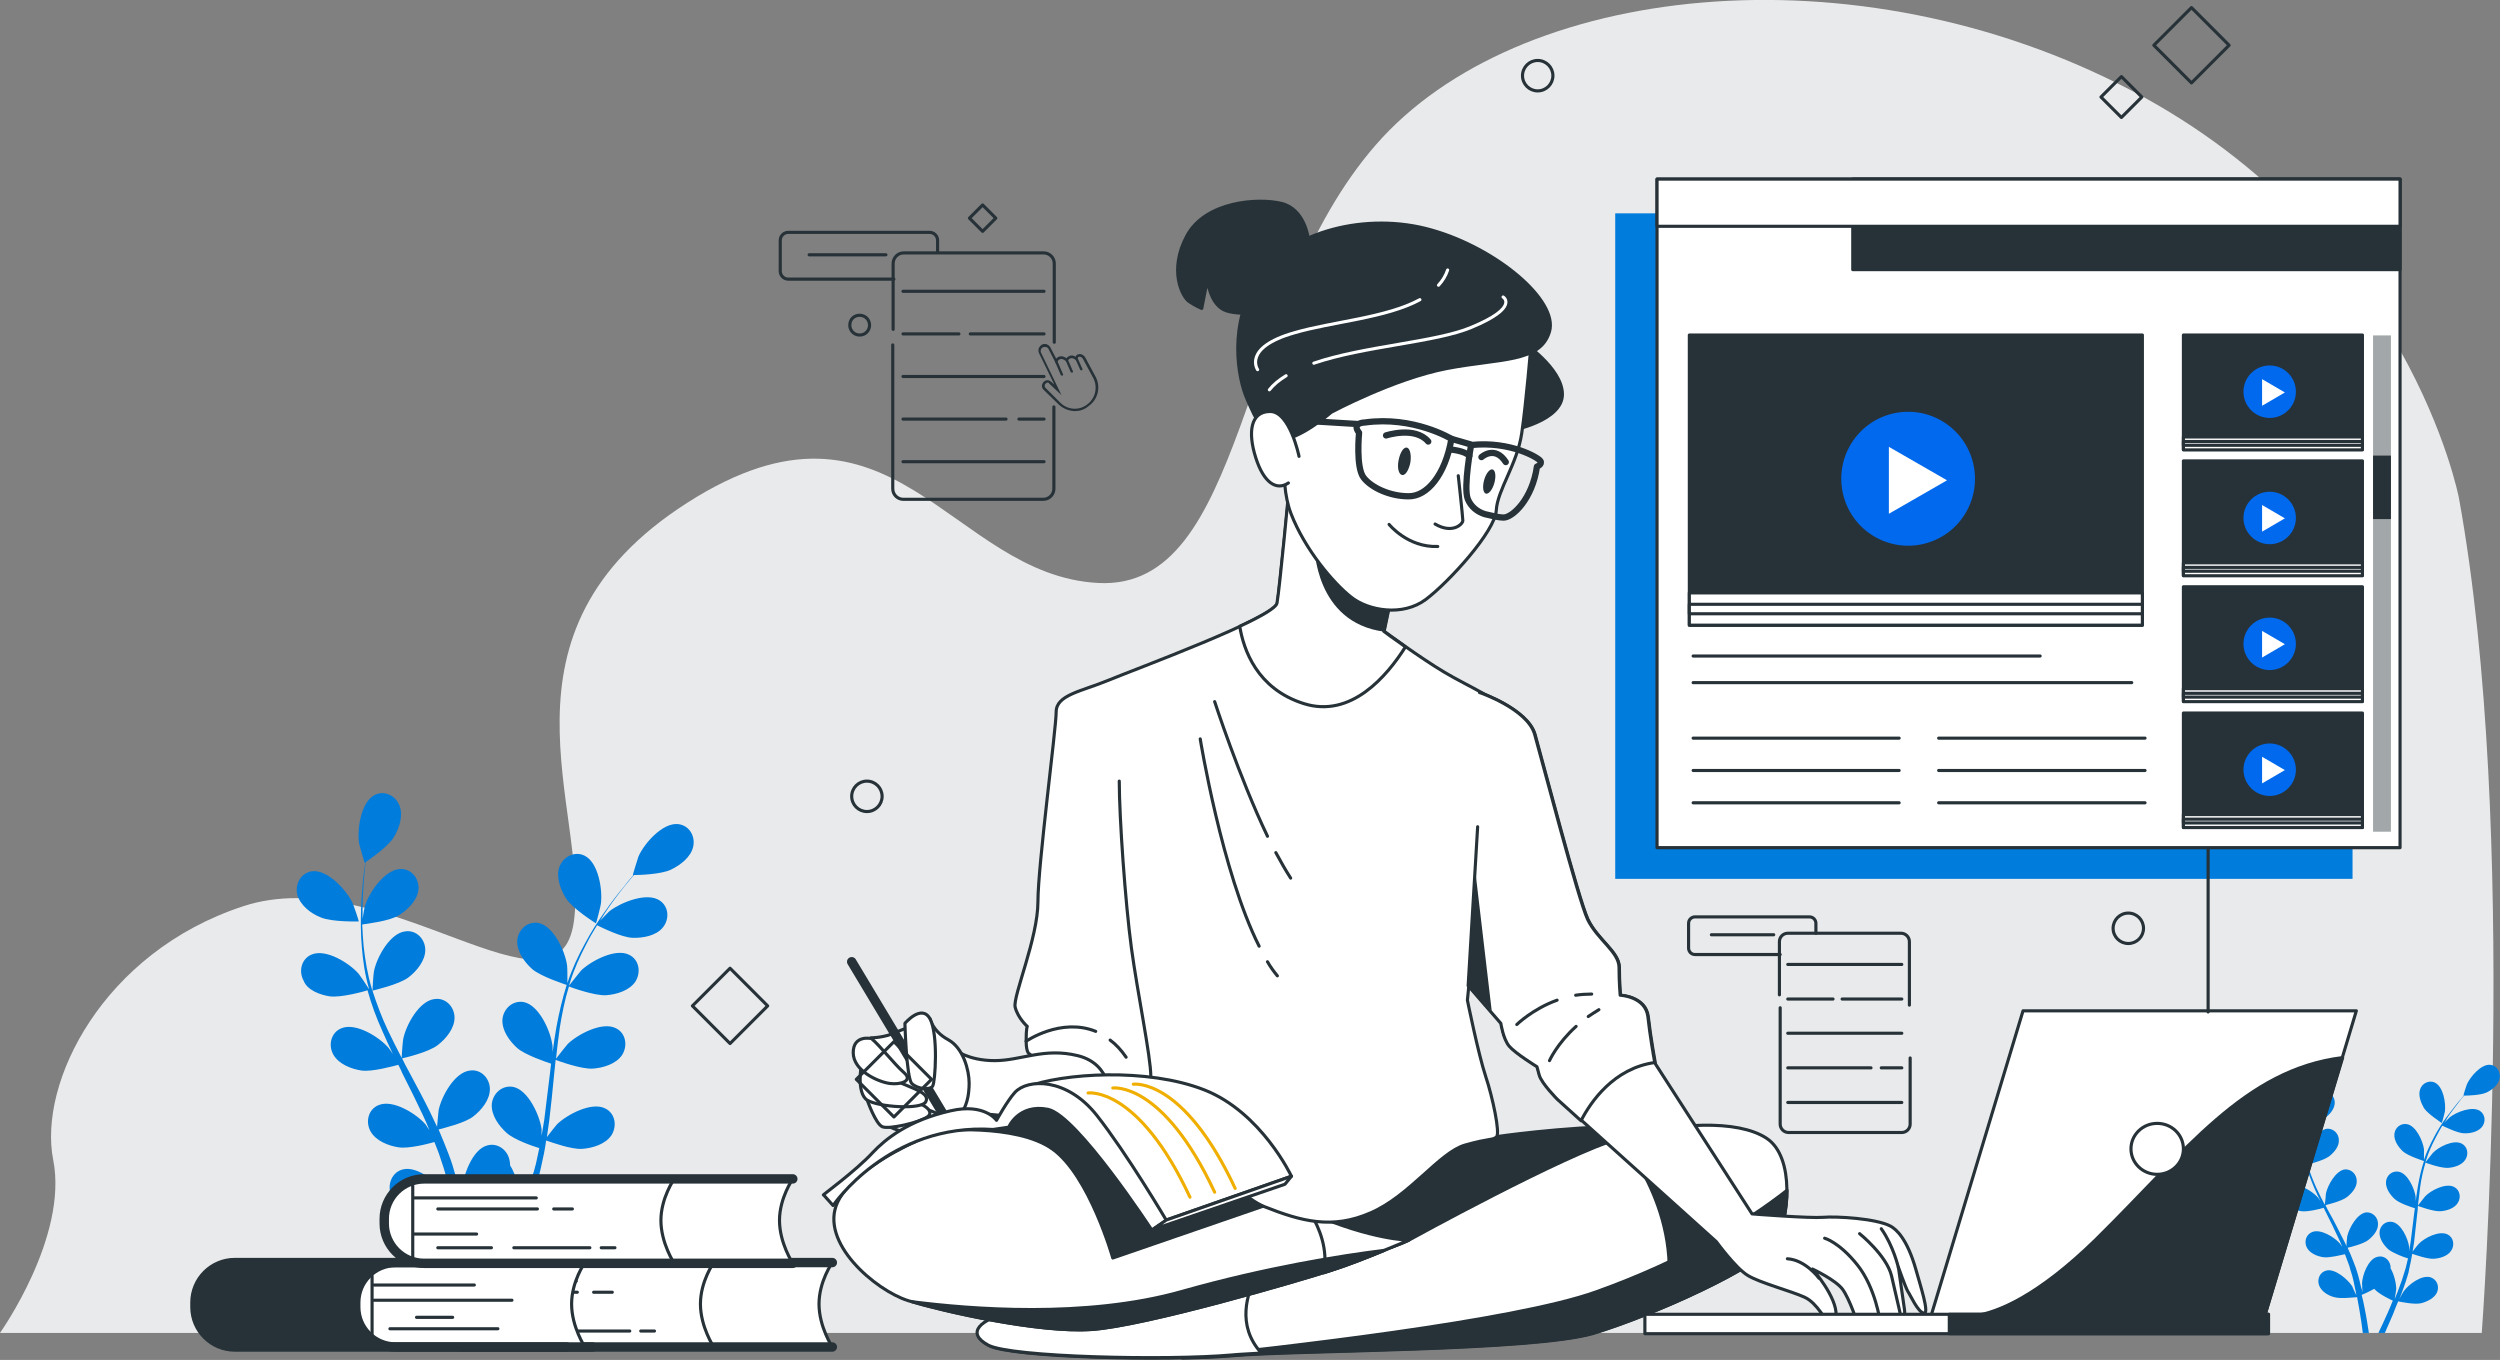<svg width="796" height="433" viewBox="0 0 796 433" fill="none" xmlns="http://www.w3.org/2000/svg">
<rect x="0" y="0" width="796" height="433" fill="#808080" stroke="none"/>
<g clip-path="url(#clip0)">
<path d="M782.931 158.622C782.931 158.622 767.2 75.436 678.863 28.94C590.526 -17.557 482.828 -5.327 438.054 46.134C393.281 97.474 396.911 188.045 349.717 185.624C302.524 183.202 284.372 118.3 219.027 159.954C153.682 201.607 187.565 257.79 182.724 293.389C177.884 328.867 122.22 273.774 77.446 288.546C32.672 303.197 12.101 344.85 16.941 369.31C21.782 393.769 0 424.403 0 424.403H790.192C790.192 424.161 802.293 265.177 782.931 158.622Z" fill="#E9EAEB"/>
<path d="M102.011 292.057C105.52 293.631 114.233 293.389 114.233 293.389C114.354 293.389 112.418 287.698 112.176 287.335C110.24 283.339 104.31 276.8 99.349 277.406C95.84 277.89 93.903 281.402 94.629 284.792C95.597 288.303 98.986 290.846 102.011 292.057Z" fill="#007CDC"/>
<path d="M105.036 317.243C108.667 317.727 116.411 315.548 117.016 315.305C118.226 319.664 119.799 324.023 121.736 328.261C122.825 330.683 123.914 333.226 125.124 335.648C124.398 334.558 123.793 333.71 123.672 333.589C120.767 330.199 113.265 325.477 108.667 327.414C105.399 328.746 104.431 332.742 106.125 335.769C107.819 338.796 111.813 340.37 115.08 340.854C118.347 341.339 125.003 339.522 126.818 339.038C127.302 340.007 127.786 340.854 128.149 341.823C130.448 346.303 132.626 350.783 134.684 355.142C135.41 356.716 136.136 358.291 136.741 359.865C136.136 358.896 135.531 358.169 135.531 358.048C132.626 354.658 125.124 349.936 120.525 351.873C117.258 353.205 116.29 357.201 117.984 360.228C119.678 363.255 123.672 364.829 126.939 365.313C130.085 365.798 136.257 364.224 138.314 363.618C138.919 365.192 139.645 366.888 140.129 368.462C140.492 369.551 140.855 370.641 141.218 371.731C141.581 372.821 141.823 373.911 142.186 375C142.67 377.059 143.275 379.238 143.638 381.297C144.001 382.75 144.243 384.082 144.485 385.535C143.759 383.961 142.307 380.933 142.186 380.691C139.887 376.938 133.11 371.126 128.27 372.336C124.882 373.184 123.309 376.938 124.398 380.207C125.608 383.476 129.359 385.535 132.505 386.503C136.015 387.593 143.638 386.624 144.606 386.503C145.09 388.804 145.453 390.984 145.816 393.163C146.664 397.885 147.269 402.002 147.753 405.514H151.02C150.415 401.881 149.689 397.522 148.721 392.558C148.237 390.257 147.753 387.714 147.148 385.171C147.753 384.929 151.02 383.597 153.924 382.023C156.465 384.808 162.879 387.956 163.726 388.32C162.879 390.499 161.911 392.558 161.064 394.616C159.248 398.733 157.554 402.365 156.102 405.514H159.612C160.943 402.608 162.274 399.338 163.847 395.706C164.694 393.526 165.662 391.105 166.63 388.683C167.598 388.925 175.101 390.378 178.731 389.652C181.998 388.925 185.871 387.109 187.323 383.961C188.775 380.812 187.444 377.059 184.055 375.848C179.336 374.274 172.196 379.602 169.655 383.113C169.534 383.355 168.082 385.777 167.235 387.351C167.598 386.382 167.961 385.414 168.324 384.324C169.05 382.265 169.776 380.207 170.502 378.027C170.865 376.938 171.107 375.848 171.47 374.758C171.833 373.668 172.075 372.458 172.317 371.368C172.923 368.704 173.528 365.919 173.891 363.134C175.706 363.739 181.998 366.04 185.387 365.798C188.654 365.556 192.768 364.345 194.704 361.439C196.519 358.533 195.914 354.537 192.768 352.963C188.412 350.662 180.546 354.9 177.4 357.927C177.158 358.169 175.222 360.591 174.133 362.044C174.375 360.349 174.617 358.654 174.859 356.959C175.464 352.115 175.948 347.03 176.432 342.065C176.553 340.491 176.795 339.038 176.916 337.464C177.521 337.706 185.023 340.491 188.775 340.249C192.042 340.007 196.156 338.796 198.093 335.89C199.908 332.984 199.303 328.988 196.156 327.414C191.8 325.113 183.934 329.351 180.788 332.378C180.546 332.621 177.642 336.253 177.037 337.101C177.4 333.71 177.763 330.441 178.247 327.172C178.973 322.692 179.82 318.332 181.151 314.095C181.393 314.216 189.259 317.122 193.01 316.879C196.277 316.637 200.392 315.426 202.328 312.52C204.143 309.614 203.538 305.619 200.392 304.044C196.035 301.744 188.17 305.982 185.023 309.009C184.781 309.251 181.756 313.126 181.151 313.852C181.272 313.61 181.272 313.368 181.393 313.126C182.724 308.646 184.66 304.529 186.597 300.775C187.686 298.596 188.896 296.537 190.106 294.6C191.558 295.326 197.972 298.475 201.36 298.596C204.627 298.717 208.862 297.99 211.041 295.326C213.219 292.662 212.977 288.667 210.072 286.729C205.958 283.944 197.729 287.335 194.22 289.999C193.978 290.12 192.284 291.936 191.074 293.147C191.679 292.299 192.163 291.331 192.768 290.483C194.825 287.335 196.882 284.671 198.819 282.249C199.908 280.917 200.876 279.706 201.844 278.617C203.538 278.617 210.556 278.374 213.582 276.921C216.607 275.468 219.995 272.926 220.721 269.535C221.447 266.145 219.39 262.754 215.881 262.391C210.92 261.907 205.111 268.567 203.296 272.683C203.175 273.047 201.36 278.738 201.481 278.738H201.602C200.634 279.827 199.666 280.917 198.698 282.249C196.761 284.55 194.583 287.335 192.526 290.362C190.348 293.389 188.17 296.779 186.113 300.654C184.055 304.408 182.119 308.525 180.667 313.005V313.126C180.667 311.673 180.667 307.677 180.546 307.314C179.941 302.955 176.311 294.842 171.47 293.873C167.961 293.268 165.057 295.932 164.694 299.322C164.452 302.834 166.872 306.224 169.413 308.525C172.196 310.946 179.82 313.368 180.425 313.61C179.094 317.848 178.005 322.449 177.158 327.051C176.674 329.714 176.311 332.378 175.948 335.042C175.948 333.831 175.948 332.621 175.827 332.499C175.222 328.14 171.591 320.028 166.751 319.059C163.242 318.454 160.338 321.117 159.975 324.508C159.733 328.019 162.153 331.41 164.694 333.71C167.235 335.89 173.649 338.069 175.464 338.675C175.343 339.765 175.222 340.733 175.101 341.823C174.496 346.787 173.891 351.752 173.286 356.595C173.044 358.291 172.681 359.986 172.439 361.681C172.439 360.591 172.439 359.622 172.439 359.501C171.833 355.142 168.203 347.03 163.363 346.061C159.854 345.456 156.949 348.119 156.586 351.51C156.344 355.021 158.764 358.412 161.306 360.712C163.726 362.892 169.655 364.95 171.712 365.556C171.349 367.251 170.986 368.946 170.623 370.641C170.26 371.731 170.139 372.821 169.655 373.91C169.292 375 168.929 376.09 168.566 377.18C167.84 379.238 167.114 381.297 166.267 383.355C165.783 384.687 165.178 386.019 164.694 387.351C164.936 385.656 165.42 382.386 165.42 382.023C165.541 379.117 164.452 374.274 162.395 371.004C162.395 370.52 162.395 370.157 162.274 369.673C161.79 366.282 158.522 363.739 155.134 364.708C150.415 365.919 147.39 374.395 147.148 378.754C147.148 378.996 147.269 381.902 147.39 383.597C147.148 382.508 146.906 381.539 146.664 380.449C146.179 378.391 145.574 376.211 144.969 374.032C144.606 372.942 144.364 371.852 144.001 370.762C143.638 369.673 143.275 368.583 142.791 367.372C141.823 364.829 140.734 362.165 139.645 359.622C141.46 359.138 147.995 357.564 150.657 355.506C153.319 353.447 155.981 350.178 155.981 346.787C155.981 343.397 153.198 340.37 149.689 340.854C144.727 341.339 140.492 349.209 139.645 353.568C139.645 353.81 139.282 356.959 139.161 358.775C138.435 357.201 137.709 355.748 136.983 354.174C134.805 349.694 132.384 345.334 130.085 340.975C129.359 339.643 128.633 338.312 128.028 336.98C128.633 336.858 136.499 335.042 139.403 332.742C142.065 330.683 144.727 327.414 144.727 324.023C144.727 320.633 141.944 317.606 138.435 318.09C133.473 318.575 129.238 326.445 128.391 330.804C128.27 331.168 127.907 335.648 127.907 336.859C126.334 333.831 124.882 330.925 123.43 327.898C121.494 323.781 119.92 319.543 118.589 315.426C118.952 315.305 127.06 313.489 130.085 311.188C132.747 309.13 135.41 305.861 135.41 302.47C135.41 299.08 132.626 296.053 129.117 296.537C124.156 297.022 119.92 304.892 119.073 309.251C118.952 309.614 118.589 314.458 118.589 315.426C118.468 315.184 118.347 314.942 118.347 314.7C117.016 310.22 116.29 305.74 115.806 301.502C115.564 299.08 115.443 296.658 115.322 294.358C116.895 294.115 124.035 293.268 126.939 291.452C129.722 289.756 132.868 286.729 133.231 283.339C133.594 279.949 131.174 276.679 127.665 276.679C122.704 276.679 117.621 283.944 116.29 288.182C116.169 288.424 115.685 290.846 115.443 292.541C115.443 291.452 115.443 290.483 115.443 289.393C115.443 285.64 115.685 282.249 115.927 279.222C116.048 277.527 116.29 275.953 116.411 274.5C117.863 273.531 123.551 269.535 125.366 266.629C127.06 263.844 128.512 259.727 127.181 256.458C125.971 253.31 122.341 251.494 119.194 253.189C114.838 255.489 113.628 264.329 114.354 268.688C114.475 269.051 116.048 274.863 116.169 274.742H116.29C116.048 276.195 115.927 277.648 115.685 279.222C115.443 282.249 115.08 285.64 114.959 289.393C114.838 293.147 114.838 297.264 115.201 301.502C115.564 305.861 116.169 310.341 117.5 314.821V314.942C116.774 313.731 114.475 310.341 114.233 310.099C111.329 306.708 103.826 301.986 99.228 303.923C95.961 305.255 94.993 309.251 96.687 312.278C97.776 315.184 101.769 316.758 105.036 317.243Z" fill="#007CDC"/>
<path d="M189.743 293.994C189.864 293.994 191.316 288.182 191.316 287.819C191.921 283.46 190.59 274.621 186.113 272.441C182.966 270.867 179.336 272.804 178.126 275.953C176.916 279.222 178.489 283.218 180.183 286.003C182.361 289.393 189.743 293.994 189.743 293.994Z" fill="#007CDC"/>
<path d="M725.089 356.474C727.267 357.443 732.349 357.322 732.349 357.322C732.349 357.322 731.26 353.931 731.139 353.689C730.05 351.268 726.42 347.393 723.516 347.756C721.458 347.998 720.248 350.178 720.732 352.115C721.216 354.174 723.274 355.627 725.089 356.474Z" fill="#007CDC"/>
<path d="M726.904 371.489C729.082 371.852 733.681 370.52 734.044 370.399C734.77 372.942 735.738 375.606 736.827 378.148C737.432 379.601 738.158 381.055 738.884 382.508C738.521 381.902 738.037 381.297 738.037 381.297C736.343 379.359 731.865 376.453 729.082 377.664C727.146 378.512 726.541 380.812 727.509 382.629C728.477 384.445 730.897 385.414 732.833 385.656C734.77 385.898 738.763 384.929 739.852 384.566C740.094 385.171 740.457 385.656 740.699 386.261C742.03 388.925 743.361 391.589 744.571 394.253C745.055 395.221 745.418 396.069 745.781 397.038C745.418 396.432 745.055 396.069 745.055 395.948C743.361 394.011 738.884 391.105 736.101 392.315C734.165 393.163 733.56 395.464 734.528 397.28C735.496 399.096 737.916 400.065 739.852 400.307C741.788 400.549 745.418 399.581 746.629 399.338C746.992 400.307 747.355 401.276 747.718 402.244C747.96 402.85 748.202 403.576 748.323 404.182C748.565 404.787 748.686 405.514 748.928 406.119C749.291 407.33 749.533 408.662 749.775 409.873C750.017 410.72 750.138 411.568 750.259 412.416C749.775 411.447 748.928 409.631 748.928 409.51C747.476 407.33 743.482 403.819 740.699 404.545C738.642 405.029 737.674 407.33 738.4 409.267C739.126 411.205 741.304 412.537 743.24 413.021C745.297 413.626 749.896 413.021 750.501 413.021C750.743 414.353 750.985 415.685 751.227 417.017C751.711 419.802 752.074 422.345 752.316 424.403H754.252C753.889 422.223 753.526 419.56 752.921 416.654C752.679 415.201 752.316 413.747 751.953 412.294C752.316 412.173 754.252 411.326 755.946 410.357C757.398 412.052 761.271 413.869 761.876 414.111C761.392 415.443 760.787 416.654 760.303 417.864C759.213 420.286 758.245 422.466 757.277 424.403H759.335C760.061 422.708 760.908 420.77 761.876 418.591C762.36 417.259 762.965 415.806 763.57 414.353C764.175 414.474 768.652 415.443 770.83 414.958C772.767 414.474 775.066 413.384 775.913 411.568C776.76 409.752 776.034 407.451 773.977 406.725C771.193 405.756 766.958 408.904 765.385 411.084C765.264 411.205 764.417 412.658 763.933 413.626C764.175 413.021 764.417 412.416 764.659 411.81C765.143 410.599 765.506 409.388 765.99 408.056C766.232 407.451 766.353 406.725 766.595 406.119C766.837 405.514 766.958 404.787 767.079 404.061C767.442 402.487 767.805 400.791 768.047 399.217C769.136 399.581 772.888 400.912 774.945 400.791C776.881 400.67 779.422 399.944 780.511 398.127C781.6 396.432 781.237 394.011 779.301 393.042C776.639 391.71 771.92 394.132 770.104 396.069C769.983 396.19 768.773 397.643 768.168 398.491C768.289 397.522 768.531 396.553 768.652 395.464C769.015 392.558 769.257 389.53 769.62 386.624C769.741 385.656 769.862 384.808 769.862 383.961C770.225 384.082 774.703 385.777 777.002 385.656C778.938 385.535 781.479 384.808 782.568 382.992C783.657 381.297 783.294 378.875 781.358 377.906C778.696 376.574 773.977 378.996 772.161 380.933C772.04 381.055 770.346 383.234 769.862 383.839C770.104 381.902 770.346 379.844 770.588 377.906C770.951 375.242 771.556 372.579 772.283 370.157C772.404 370.278 777.123 371.973 779.422 371.852C781.358 371.731 783.899 371.004 784.989 369.188C786.078 367.493 785.715 365.071 783.778 364.103C781.116 362.771 776.397 365.192 774.582 367.13C774.461 367.251 772.646 369.551 772.283 370.036C772.283 369.915 772.404 369.673 772.404 369.551C773.251 366.888 774.34 364.466 775.55 362.165C776.276 360.833 776.881 359.622 777.607 358.412C778.454 358.775 782.326 360.712 784.383 360.833C786.32 360.954 788.861 360.47 790.192 358.896C791.523 357.322 791.402 354.9 789.587 353.689C787.167 352.115 782.205 354.053 780.148 355.627C780.027 355.748 778.938 356.716 778.212 357.564C778.575 357.08 778.938 356.474 779.18 355.99C780.39 354.174 781.721 352.478 782.81 351.025C783.415 350.178 784.02 349.451 784.626 348.846C785.715 348.846 789.829 348.725 791.644 347.877C793.459 347.03 795.516 345.456 795.879 343.397C796.242 341.339 795.032 339.28 792.975 339.038C790.071 338.675 786.562 342.792 785.473 345.213C785.352 345.456 784.262 348.846 784.383 348.846C784.383 348.846 784.383 348.846 784.504 348.846C783.899 349.451 783.415 350.178 782.689 350.904C781.6 352.357 780.269 353.931 778.938 355.748C777.607 357.564 776.276 359.622 775.066 361.923C773.856 364.224 772.646 366.645 771.798 369.309V369.43C771.798 368.583 771.798 366.161 771.798 365.919C771.435 363.255 769.257 358.412 766.353 357.927C764.296 357.564 762.481 359.138 762.36 361.197C762.239 363.255 763.691 365.313 765.143 366.645C766.837 368.098 771.435 369.551 771.798 369.673C770.951 372.215 770.346 374.879 769.862 377.664C769.62 379.238 769.378 380.812 769.136 382.508C769.136 381.781 769.136 381.055 769.136 381.055C768.773 378.391 766.595 373.547 763.691 373.063C761.634 372.7 759.819 374.274 759.698 376.332C759.577 378.391 761.029 380.449 762.481 381.781C763.933 383.113 767.926 384.445 768.894 384.687C768.773 385.293 768.773 385.898 768.652 386.503C768.289 389.409 767.926 392.437 767.563 395.343C767.442 396.311 767.2 397.401 767.079 398.37C767.079 397.764 767.079 397.159 767.079 397.038C766.716 394.374 764.538 389.53 761.634 389.046C759.577 388.683 757.761 390.257 757.64 392.315C757.519 394.374 758.972 396.432 760.424 397.764C761.876 398.975 765.385 400.307 766.716 400.67C766.474 401.639 766.232 402.729 765.99 403.697C765.748 404.303 765.627 405.029 765.385 405.635C765.143 406.24 765.022 406.967 764.78 407.572C764.296 408.783 763.933 409.994 763.449 411.205C763.086 412.052 762.844 412.779 762.481 413.626C762.602 412.658 762.965 410.599 762.965 410.478C762.965 408.783 762.36 405.877 761.15 403.818C761.15 403.576 761.15 403.334 761.15 403.092C760.787 401.034 758.971 399.581 756.914 400.186C754.01 400.912 752.195 405.998 752.074 408.541C752.074 408.662 752.195 410.357 752.195 411.447C752.074 410.841 751.953 410.236 751.711 409.631C751.469 408.42 751.106 407.088 750.743 405.756C750.501 405.15 750.38 404.424 750.138 403.818C749.896 403.213 749.654 402.487 749.412 401.881C748.807 400.307 748.202 398.854 747.476 397.28C748.565 397.038 752.437 396.069 754.01 394.858C755.583 393.647 757.277 391.71 757.156 389.652C757.156 387.593 755.462 385.898 753.405 386.019C750.501 386.382 747.96 390.983 747.355 393.647C747.355 393.768 747.113 395.706 747.113 396.796C746.75 395.827 746.265 394.979 745.781 394.011C744.45 391.347 743.119 388.683 741.667 386.14C741.183 385.292 740.82 384.566 740.457 383.718C740.82 383.597 745.539 382.508 747.234 381.176C748.807 379.965 750.501 378.027 750.38 375.969C750.38 373.91 748.686 372.215 746.629 372.336C743.724 372.7 741.183 377.301 740.578 379.965C740.578 380.207 740.336 382.871 740.215 383.597C739.247 381.781 738.4 380.086 737.553 378.27C736.464 375.848 735.496 373.305 734.649 370.762C734.891 370.762 739.731 369.551 741.546 368.22C743.119 367.009 744.813 365.071 744.692 363.013C744.692 360.954 742.998 359.259 740.941 359.38C738.037 359.744 735.496 364.345 734.891 367.009C734.891 367.251 734.528 370.157 734.528 370.641C734.528 370.52 734.407 370.399 734.407 370.157C733.56 367.493 733.197 364.829 732.954 362.286C732.833 360.833 732.712 359.38 732.712 358.048C733.681 357.927 737.916 357.322 739.61 356.353C741.304 355.384 743.119 353.568 743.361 351.51C743.603 349.451 742.151 347.514 739.973 347.514C737.069 347.514 733.923 351.873 733.197 354.416C733.197 354.537 732.833 355.99 732.712 357.08C732.712 356.474 732.712 355.869 732.712 355.263C732.712 353.084 732.833 351.025 732.954 349.209C733.076 348.119 733.197 347.272 733.197 346.424C734.044 345.819 737.432 343.397 738.521 341.702C739.489 340.007 740.336 337.585 739.61 335.648C738.884 333.71 736.706 332.742 734.77 333.71C732.107 335.042 731.502 340.37 731.865 342.913C731.865 343.155 732.954 346.545 732.954 346.545C732.833 347.393 732.712 348.24 732.591 349.209C732.47 351.025 732.228 353.084 732.228 355.263C732.228 357.564 732.228 359.986 732.349 362.528C732.591 365.071 732.954 367.856 733.681 370.52V370.641C733.196 369.915 731.865 367.856 731.744 367.735C730.05 365.798 725.573 362.892 722.79 364.103C720.854 364.95 720.248 367.251 721.217 369.067C722.548 370.278 724.968 371.126 726.904 371.489Z" fill="#007CDC"/>
<path d="M777.486 357.564C777.486 357.564 778.454 354.174 778.454 353.931C778.817 351.268 777.97 346.061 775.308 344.729C773.371 343.76 771.193 344.971 770.588 346.787C769.862 348.725 770.83 351.147 771.798 352.842C773.129 354.779 777.486 357.564 777.486 357.564Z" fill="#007CDC"/>
<path d="M476.414 361.923C476.414 361.923 496.744 358.896 518.405 358.533C540.065 358.169 547.205 359.622 552.529 361.439C557.854 363.255 562.694 378.149 555.675 392.437C548.657 406.725 524.092 418.47 490.693 415.564C457.295 412.658 433.335 405.998 420.629 396.311C407.802 386.746 419.177 381.297 433.456 373.547C447.493 365.677 466.734 361.439 476.414 361.923Z" fill="#263238" stroke="#263238" stroke-miterlimit="10" stroke-linecap="round" stroke-linejoin="round"/>
<path d="M448.582 394.858C448.582 394.858 498.438 367.372 515.864 362.407C533.289 357.443 553.255 356.353 562.452 362.407C571.649 368.462 569.592 388.077 565.356 395.585C561.121 403.092 526.512 418.712 507.393 424.403C488.152 430.094 413.006 429.731 392.434 431.547C371.741 433.363 322.006 432.273 314.867 428.399C307.727 424.524 311.963 420.165 322.369 417.743C332.655 415.201 366.901 415.201 382.874 410.599C398.726 405.877 436.844 400.912 448.582 394.858Z" fill="white" stroke="#263238" stroke-miterlimit="10" stroke-linecap="round" stroke-linejoin="round"/>
<path d="M565.356 395.585C567.413 391.952 568.986 385.414 568.986 378.996C556.038 389.167 535.951 401.397 508.24 411.326C481.86 420.77 407.318 429.125 376.46 432.395C382.632 432.274 388.077 432.031 392.434 431.668C413.126 429.852 488.152 430.215 507.393 424.524C526.512 418.712 561.121 403.092 565.356 395.585Z" fill="#263238" stroke="#263238" stroke-miterlimit="10" stroke-linecap="round" stroke-linejoin="round"/>
<path d="M530.142 415.927C535.467 413.626 540.67 411.205 545.511 408.783C546.6 403.576 547.81 388.199 536.556 358.533C529.779 359.138 522.64 360.47 515.863 362.407C515.863 362.407 536.919 386.624 530.142 415.927Z" fill="#263238" stroke="#263238" stroke-miterlimit="10" stroke-linecap="round" stroke-linejoin="round"/>
<path d="M399.815 406.603C393.16 407.935 387.109 409.267 382.632 410.478C366.659 415.079 332.413 415.079 322.127 417.622C311.841 420.165 307.485 424.403 314.625 428.278C321.764 432.152 371.62 433.242 392.192 431.426C394.612 431.184 397.879 431.063 401.63 430.82C393.523 421.981 397.274 411.568 399.815 406.603Z" fill="white" stroke="#263238" stroke-miterlimit="10" stroke-linecap="round" stroke-linejoin="round"/>
<path d="M367.385 349.936C367.385 349.936 334.954 353.81 318.618 355.263C302.282 356.716 272.755 369.915 266.705 382.75C260.654 395.585 278.806 410.841 289.092 414.111C299.377 417.259 330.356 424.403 347.418 423.313C364.481 422.223 415.062 407.33 423.896 404.424C432.851 401.518 448.461 394.858 448.461 394.858C448.461 394.858 433.456 394.858 408.286 382.023C383.116 369.188 379.123 355.99 367.385 349.936Z" fill="white" stroke="#263238" stroke-miterlimit="10" stroke-linecap="round" stroke-linejoin="round"/>
<path d="M297.925 360.107C297.925 360.107 323.458 357.443 335.196 365.919C346.934 374.395 354.316 400.549 354.316 400.549L408.407 381.902C408.407 381.902 404.414 377.543 394.249 365.313C384.084 353.084 354.316 346.182 336.769 349.815C319.223 353.81 297.925 360.107 297.925 360.107Z" fill="#263238" stroke="#263238" stroke-miterlimit="10" stroke-linecap="round" stroke-linejoin="round"/>
<path d="M421.476 405.272C422.565 404.908 423.412 404.666 424.017 404.424C432.972 401.518 448.582 394.858 448.582 394.858C448.582 394.858 437.086 394.858 417.241 386.261C420.145 390.983 422.928 397.885 421.476 405.272Z" fill="white" stroke="#263238" stroke-miterlimit="10" stroke-linecap="round" stroke-linejoin="round"/>
<path d="M440.716 398.128C427.042 399.823 403.325 403.576 376.339 411.205C345.603 419.923 308.453 416.775 290.423 414.474C301.919 417.864 331.082 424.403 347.418 423.313C364.48 422.223 415.062 407.33 423.896 404.424C428.857 402.971 435.513 400.307 440.716 398.128Z" fill="#263238" stroke="#263238" stroke-miterlimit="10" stroke-linecap="round" stroke-linejoin="round"/>
<path d="M474.478 246.408L467.217 318.454C467.217 318.454 470.727 335.769 473.026 342.671C475.325 349.572 477.624 360.712 476.535 361.923C475.325 363.134 474.599 362.286 466.491 364.587C458.384 366.888 448.824 380.812 436.481 386.14C424.138 391.589 414.215 388.804 402.598 384.203C391.103 379.602 369.563 351.51 364.843 350.662C360.245 349.936 346.329 347.635 340.642 345.698C334.833 343.76 327.936 335.648 327.936 335.648C327.936 335.648 326.725 335.648 326.725 331.41C326.725 327.172 327.089 326.808 327.089 326.808C327.089 326.808 324.063 324.145 323.216 320.633C322.49 317.122 330.477 298.717 330.477 287.093C330.477 275.59 336.285 231.999 336.285 226.671C336.285 221.222 344.393 220.133 352.864 216.621C361.334 213.11 405.987 196.642 406.713 192.041C407.439 187.44 410.585 155.11 410.585 155.11C410.585 155.11 434.545 180.78 437.57 182.838C441.442 185.502 443.379 188.287 443.379 188.287L440.716 201.001C440.716 201.001 452.212 209.477 459.957 214.078C467.701 218.68 477.987 222.918 478.471 226.066" fill="white"/>
<path d="M474.478 246.408L467.217 318.454C467.217 318.454 470.727 335.769 473.026 342.671C475.325 349.572 477.624 360.712 476.535 361.923C475.325 363.134 474.599 362.286 466.491 364.587C458.384 366.888 448.824 380.812 436.481 386.14C424.138 391.589 414.215 388.804 402.598 384.203C391.103 379.602 369.563 351.51 364.843 350.662C360.245 349.936 346.329 347.635 340.642 345.698C334.833 343.76 327.936 335.648 327.936 335.648C327.936 335.648 326.725 335.648 326.725 331.41C326.725 327.172 327.089 326.808 327.089 326.808C327.089 326.808 324.063 324.145 323.216 320.633C322.49 317.122 330.477 298.717 330.477 287.093C330.477 275.59 336.285 231.999 336.285 226.671C336.285 221.222 344.393 220.133 352.864 216.621C361.334 213.11 405.987 196.642 406.713 192.041C407.439 187.44 410.585 155.11 410.585 155.11C410.585 155.11 434.545 180.78 437.57 182.838C441.442 185.502 443.379 188.287 443.379 188.287L440.716 201.001C440.716 201.001 452.212 209.477 459.957 214.078C467.701 218.68 477.987 222.918 478.471 226.066" stroke="#263238" stroke-miterlimit="10" stroke-linecap="round" stroke-linejoin="round"/>
<path d="M353.469 331.167C355.284 332.499 356.978 334.316 358.551 336.616" stroke="#263238" stroke-miterlimit="10" stroke-linecap="round" stroke-linejoin="round"/>
<path d="M326.726 331.531C326.726 331.531 337.737 323.902 348.87 328.383" stroke="#263238" stroke-miterlimit="10" stroke-linecap="round" stroke-linejoin="round"/>
<path d="M447.493 205.966C443.5 203.181 440.595 201.001 440.595 201.001L443.258 188.287C443.258 188.287 441.321 185.623 437.449 182.838C434.424 180.78 410.464 155.11 410.464 155.11C410.464 155.11 407.439 187.44 406.592 192.041C406.35 193.494 401.509 196.279 394.733 199.427C395.943 206.813 400.178 219.285 415.062 224.007C430.189 228.851 441.684 215.168 447.493 205.966Z" fill="white" stroke="#263238" stroke-miterlimit="10" stroke-linecap="round" stroke-linejoin="round"/>
<path d="M440.716 201.122C440.595 201.001 440.595 201.001 440.716 201.122L443.258 188.287C443.258 188.287 441.321 185.623 437.449 182.838C435.755 181.628 427.284 172.909 420.266 165.523L418.451 173.999C418.572 173.999 418.572 198.216 440.716 201.122Z" fill="#263238"/>
<path d="M416.515 75.799C416.515 75.799 415.425 66.597 408.044 64.781C400.662 62.964 383.842 64.054 377.913 75.073C371.983 86.091 376.46 94.567 378.639 96.02C380.817 97.473 382.632 98.2 382.632 98.2L384.447 88.998C384.447 88.998 385.173 97.11 390.377 98.927C395.58 100.743 406.229 98.927 406.229 98.927C406.229 98.927 415.425 92.388 416.515 75.799Z" fill="#263238" stroke="#263238" stroke-miterlimit="10" stroke-linecap="round" stroke-linejoin="round"/>
<path d="M484.401 108.613C484.401 108.613 497.47 117.089 497.47 125.565C497.47 134.041 481.255 137.068 481.255 137.068L484.401 108.613Z" fill="#263238" stroke="#263238" stroke-miterlimit="10" stroke-linecap="round" stroke-linejoin="round"/>
<path d="M487.426 110.308C487.426 110.308 485.974 127.987 484.522 137.916C483.07 147.845 476.777 155.957 476.414 162.496C476.051 169.156 461.409 185.26 454.027 190.83C446.646 196.4 435.634 194.463 430.189 190.103C424.622 185.744 415.546 175.089 411.069 163.586C406.713 152.204 409.98 135.615 411.069 130.53C412.158 125.323 439.748 105.102 460.683 105.102C481.497 105.223 487.426 110.308 487.426 110.308Z" fill="white" stroke="#263238" stroke-miterlimit="10" stroke-linecap="round" stroke-linejoin="round"/>
<path d="M464.313 151.477C464.313 151.477 465.765 164.676 465.765 165.765C465.765 166.855 462.498 170.124 456.932 166.855" stroke="#263238" stroke-miterlimit="10" stroke-linecap="round" stroke-linejoin="round"/>
<path d="M442.289 166.976C442.289 166.976 448.219 174.362 457.779 173.999" stroke="#263238" stroke-miterlimit="10" stroke-linecap="round" stroke-linejoin="round"/>
<path d="M462.135 139.732C462.135 139.732 450.034 132.346 434.545 134.525C434.545 134.525 430.188 134.525 432.73 137.795C432.73 137.795 431.64 148.813 434.182 152.083C436.723 155.352 442.652 158.016 448.461 158.016C454.39 158.137 460.199 151.114 462.135 139.732Z" stroke="#263238" stroke-width="2" stroke-miterlimit="10" stroke-linecap="round" stroke-linejoin="round"/>
<path d="M432.367 135.01L408.407 133.557" stroke="#263238" stroke-width="2" stroke-miterlimit="10" stroke-linecap="round" stroke-linejoin="round"/>
<path d="M462.135 139.732L468.427 141.548C468.427 141.548 465.886 155.11 467.338 158.864C468.306 161.285 470.364 162.98 472.784 163.707C474.841 164.191 477.261 164.797 478.713 164.797C481.617 164.797 487.91 158.864 489.362 148.571C489.362 148.571 491.177 147.845 490.451 146.755C489.725 145.665 480.891 140.459 468.669 141.669" stroke="#263238" stroke-width="2" stroke-miterlimit="10" stroke-linecap="round" stroke-linejoin="round"/>
<path d="M461.772 143.122C461.772 143.122 466.491 143.486 467.822 145.181" stroke="#263238" stroke-width="2" stroke-miterlimit="10" stroke-linecap="round" stroke-linejoin="round"/>
<path d="M449.066 147.239C448.582 149.661 447.493 151.477 446.404 151.235C445.315 150.993 444.831 148.935 445.315 146.513C445.799 144.091 446.888 142.275 447.977 142.517C448.945 142.759 449.429 144.818 449.066 147.239Z" fill="#263238"/>
<path d="M475.806 153.774C476.397 151.647 476.144 149.721 475.243 149.47C474.341 149.219 473.132 150.74 472.542 152.866C471.952 154.993 472.204 156.919 473.105 157.17C474.007 157.42 475.216 155.9 475.806 153.774Z" fill="#263238"/>
<path d="M441.321 138.642C441.321 138.642 450.518 135.615 454.753 140.58" stroke="#263238" stroke-width="2" stroke-miterlimit="10" stroke-linecap="round" stroke-linejoin="round"/>
<path d="M471.695 145.544C471.695 145.544 475.93 141.669 479.439 147.118" stroke="#263238" stroke-width="2" stroke-miterlimit="10" stroke-linecap="round" stroke-linejoin="round"/>
<path d="M423.896 131.256C423.896 131.256 443.742 120.601 460.683 117.331C477.624 114.062 490.451 115.515 493.356 105.586C496.26 95.657 476.414 79.069 455.843 73.256C435.271 67.323 410.706 73.62 400.783 88.271C390.861 102.922 394.128 120.601 397.153 127.26C400.057 133.92 402.357 139.006 407.802 139.732C413.247 140.459 423.896 131.256 423.896 131.256Z" fill="#263238" stroke="#263238" stroke-miterlimit="10" stroke-linecap="round" stroke-linejoin="round"/>
<path d="M409.496 119.632C407.318 120.964 405.503 122.417 404.172 124.112" stroke="white" stroke-miterlimit="10" stroke-linecap="round" stroke-linejoin="round"/>
<path d="M478.592 94.567C478.592 94.567 483.917 97.837 468.427 104.254C457.174 108.977 434.303 110.187 418.33 115.636" stroke="white" stroke-miterlimit="10" stroke-linecap="round" stroke-linejoin="round"/>
<path d="M458.021 90.814C459.352 89.361 460.32 87.787 460.925 85.97" stroke="white" stroke-miterlimit="10" stroke-linecap="round" stroke-linejoin="round"/>
<path d="M400.42 117.695C400.42 117.695 395.58 110.672 412.158 105.949C424.138 102.438 441.442 101.227 452.091 95.415" stroke="white" stroke-miterlimit="10" stroke-linecap="round" stroke-linejoin="round"/>
<path d="M413.61 145.302C413.61 145.302 410.706 131.014 404.413 131.014C398.121 131.014 397.274 137.674 399.815 145.665C402.356 153.778 406.471 156.321 410.222 153.778" fill="white"/>
<path d="M413.61 145.302C413.61 145.302 410.706 131.014 404.413 131.014C398.121 131.014 397.274 137.674 399.815 145.665C402.356 153.778 406.471 156.321 410.222 153.778" stroke="#263238" stroke-miterlimit="10" stroke-linecap="round" stroke-linejoin="round"/>
<path d="M364.843 350.783C364.843 350.783 366.417 348.846 366.417 342.671C366.417 336.495 362.181 316.153 360.245 301.865C358.309 287.577 356.373 260.333 356.373 248.709" stroke="#263238" stroke-miterlimit="10" stroke-linecap="round" stroke-linejoin="round"/>
<path d="M403.566 306.224C404.534 307.919 405.624 309.372 406.713 310.704" stroke="#263238" stroke-miterlimit="10" stroke-linecap="round" stroke-linejoin="round"/>
<path d="M382.148 235.268C382.148 235.268 389.045 277.769 400.904 301.259" stroke="#263238" stroke-miterlimit="10" stroke-linecap="round" stroke-linejoin="round"/>
<path d="M406.229 271.473C407.802 274.379 409.375 277.164 410.948 279.585" stroke="#263238" stroke-miterlimit="10" stroke-linecap="round" stroke-linejoin="round"/>
<path d="M386.746 223.402C386.746 223.402 394.491 247.256 403.567 266.266" stroke="#263238" stroke-miterlimit="10" stroke-linecap="round" stroke-linejoin="round"/>
<path d="M303.976 334.195C303.976 334.195 308.211 337.706 316.682 337.706C325.153 337.706 332.413 333.468 343.183 336.132C353.953 338.796 353.953 349.572 352.743 352.721C351.533 355.869 341.247 357.685 331.566 356.595C322.006 355.384 302.282 353.568 302.282 353.568C302.282 353.568 305.549 342.307 303.976 334.195Z" fill="white" stroke="#263238" stroke-miterlimit="10" stroke-linecap="round" stroke-linejoin="round"/>
<path d="M296.11 324.387C296.11 324.387 296.957 328.383 301.919 331.046C306.759 333.71 308.574 340.854 308.574 344.85C308.574 348.846 307.727 351.025 307.727 351.025C307.727 351.025 306.396 356.353 301.919 357.201C297.441 358.048 294.779 360.712 289.455 355.385C284.13 350.057 276.507 333.105 276.507 333.105L277.354 330.441C277.354 330.441 281.831 330.441 285.34 328.625C289.092 327.172 296.11 324.387 296.11 324.387Z" fill="white" stroke="#263238" stroke-miterlimit="10" stroke-linecap="round" stroke-linejoin="round"/>
<path d="M271.182 306.224L301.919 357.443" stroke="#263238" stroke-width="3" stroke-miterlimit="10" stroke-linecap="round" stroke-linejoin="round"/>
<path d="M280.621 356.959C280.621 356.959 284.13 360.47 290.423 360.47C296.715 360.47 302.887 356.474 299.74 355.142C296.594 353.81 294.416 352.478 292.117 353.326C289.939 354.295 280.621 356.959 280.621 356.959Z" fill="white" stroke="#263238" stroke-miterlimit="10" stroke-linecap="round" stroke-linejoin="round"/>
<path d="M276.144 350.299C276.144 350.299 278.806 357.927 280.984 358.775C283.162 359.622 292.601 357.443 295.263 355.627C297.925 353.81 293.448 350.783 289.455 350.783C285.461 350.783 276.144 350.299 276.144 350.299Z" fill="white" stroke="#263238" stroke-miterlimit="10" stroke-linecap="round" stroke-linejoin="round"/>
<path d="M274.329 338.675C274.329 338.675 272.513 347.998 276.144 350.299C279.653 352.478 293.448 353.447 294.779 350.783C296.11 348.119 291.27 346.787 286.308 344.608C281.468 342.307 274.329 338.675 274.329 338.675Z" fill="white" stroke="#263238" stroke-miterlimit="10" stroke-linecap="round" stroke-linejoin="round"/>
<path d="M288.124 325.84C288.124 325.84 288.608 343.155 290.302 344.971C292.117 346.787 296.11 347.151 296.957 345.819C297.804 344.487 298.772 329.351 296.11 324.387C293.448 319.543 288.124 325.84 288.124 325.84Z" fill="white" stroke="#263238" stroke-miterlimit="10" stroke-linecap="round" stroke-linejoin="round"/>
<path d="M277.475 330.683C277.475 330.683 271.666 329.351 271.666 335.163C271.666 340.975 279.653 344.487 283.283 344.971C286.793 345.456 290.907 344.124 287.761 341.46C284.614 338.675 280.137 332.863 277.475 330.683Z" fill="white" stroke="#263238" stroke-miterlimit="10" stroke-linecap="round" stroke-linejoin="round"/>
<path d="M321.159 358.896L346.087 355.385C346.087 355.385 342.941 350.783 334.712 350.783C326.483 350.783 321.522 354.658 320.433 356.111C319.344 357.443 321.159 358.896 321.159 358.896Z" fill="#263238" stroke="#263238" stroke-miterlimit="10" stroke-linecap="round" stroke-linejoin="round"/>
<path d="M371.378 388.441L411.19 374.516C411.19 374.516 401.63 354.174 383.479 347.03C365.327 339.886 338.342 341.702 326.968 346.061L331.082 350.662C331.082 350.662 339.31 351.025 348.144 361.318C357.099 371.61 365.933 388.077 365.933 388.077L371.378 388.441Z" fill="white" stroke="#263238" stroke-miterlimit="10" stroke-linecap="round" stroke-linejoin="round"/>
<path d="M346.45 347.998C346.45 347.998 362.302 345.698 378.881 381.176" stroke="#F0AE00" stroke-miterlimit="10" stroke-linecap="round" stroke-linejoin="round"/>
<path d="M354.316 346.424C354.316 346.424 370.168 344.124 386.746 379.602" stroke="#F0AE00" stroke-miterlimit="10" stroke-linecap="round" stroke-linejoin="round"/>
<path d="M360.85 345.213C360.85 345.213 376.702 342.913 393.281 378.391" stroke="#F0AE00" stroke-miterlimit="10" stroke-linecap="round" stroke-linejoin="round"/>
<path d="M265.253 383.839C265.253 383.839 283.041 357.443 316.198 359.622L321.159 358.896C321.159 358.896 324.305 351.389 333.623 353.205C342.82 355.021 366.78 391.71 366.78 391.71L371.378 388.562C371.378 388.562 358.793 367.251 349.233 355.142C339.674 343.034 327.089 343.397 323.095 347.877C320.675 350.541 317.287 356.716 317.287 356.716C317.287 356.716 313.536 351.147 302.645 353.689C289.213 356.716 281.831 362.771 277.959 366.888C272.392 372.942 261.138 381.055 262.228 380.449L265.253 383.839Z" fill="white" stroke="#263238" stroke-miterlimit="10" stroke-linecap="round" stroke-linejoin="round"/>
<path d="M366.78 391.589L409.133 377.059L411.19 374.516L371.378 388.441L366.78 391.589Z" fill="white" stroke="#263238" stroke-miterlimit="10" stroke-linecap="round" stroke-linejoin="round"/>
<path d="M471.212 220.496C471.212 220.496 486.459 225.824 488.758 233.815C491.057 241.928 502.553 286.124 505.578 292.662C508.603 299.201 515.622 303.076 515.622 308.04C515.622 313.005 515.985 316.879 515.985 316.879C515.985 316.879 524.093 317.243 524.819 323.781C525.545 330.32 527.118 338.796 527.118 338.796L557.854 386.503C557.854 386.503 576.248 387.956 580.483 387.593C584.718 387.23 597.303 387.956 601.902 390.378C603.717 391.347 607.226 394.374 610.009 404.182C611.34 409.025 614.487 418.47 612.551 418.106C610.614 417.743 608.315 412.416 607.468 411.205C606.742 409.994 604.443 403.455 604.443 403.455C604.443 403.455 606.016 414.595 606.379 416.896C606.742 419.196 605.653 421.497 605.653 421.497L605.532 421.618C603.596 422.344 601.539 422.466 599.603 421.981L598.029 421.497C596.577 422.344 594.762 422.466 593.189 421.981L591.495 421.497C591.495 421.497 588.954 413.626 586.655 410.478C584.355 407.451 577.095 404.061 577.095 404.061C577.095 404.061 584.96 413.021 584.597 418.833C584.476 421.134 584.96 423.071 583.024 421.86C581.088 420.649 578.789 414.958 574.554 413.021C570.318 411.084 560.275 408.42 556.523 406.119C552.651 403.818 546.479 395.343 546.479 395.343L496.019 349.936C496.019 349.936 491.057 344.971 490.21 342.186C489.484 339.522 489.484 339.522 489.484 339.522C489.484 339.522 482.586 335.284 480.65 332.984C478.714 330.683 477.988 325.719 477.988 325.719L467.581 313.731L474.479 247.861" fill="white"/>
<path d="M471.212 220.496C471.212 220.496 486.459 225.824 488.758 233.815C491.057 241.928 502.553 286.124 505.578 292.662C508.603 299.201 515.622 303.076 515.622 308.04C515.622 313.005 515.985 316.879 515.985 316.879C515.985 316.879 524.093 317.243 524.819 323.781C525.545 330.32 527.118 338.796 527.118 338.796L557.854 386.503C557.854 386.503 576.248 387.956 580.483 387.593C584.718 387.23 597.303 387.956 601.902 390.378C603.717 391.347 607.226 394.374 610.009 404.182C611.341 409.025 614.487 418.47 612.551 418.106C610.614 417.743 608.315 412.416 607.468 411.205C606.742 409.994 604.443 403.455 604.443 403.455C604.443 403.455 606.016 414.595 606.379 416.896C606.742 419.196 605.653 421.497 605.653 421.497L605.532 421.618C603.596 422.344 601.539 422.466 599.603 421.981L598.029 421.497C596.577 422.344 594.762 422.466 593.189 421.981L591.495 421.497C591.495 421.497 588.954 413.626 586.655 410.478C584.355 407.451 577.095 404.061 577.095 404.061C577.095 404.061 584.96 413.021 584.597 418.833C584.476 421.134 584.96 423.071 583.024 421.86C581.088 420.649 578.789 414.958 574.554 413.021C570.318 411.084 560.275 408.42 556.523 406.119C552.651 403.818 546.479 395.343 546.479 395.343L496.019 349.936C496.019 349.936 491.057 344.971 490.21 342.186C489.484 339.522 489.484 339.522 489.484 339.522C489.484 339.522 482.586 335.284 480.65 332.984C478.714 330.683 477.988 325.719 477.988 325.719L467.581 313.731L474.479 247.861" stroke="#263238" stroke-miterlimit="10" stroke-linecap="round" stroke-linejoin="round"/>
<path d="M470.485 263.239L467.459 313.852L477.866 325.84C477.866 325.84 478.592 330.804 480.529 333.105C482.465 335.405 489.362 339.643 489.362 339.643C489.362 339.643 489.362 339.643 490.088 342.307C490.814 344.971 495.897 350.057 495.897 350.057L503.399 356.838C506.425 350.904 513.806 340.128 526.875 338.312C526.512 336.374 525.302 329.472 524.697 323.781C523.971 317.243 515.863 316.879 515.863 316.879C515.863 316.879 515.5 313.005 515.5 308.04C515.5 303.076 508.603 299.201 505.456 292.662C502.431 286.124 490.935 241.928 488.636 233.815C486.337 225.702 471.09 220.496 471.09 220.496" fill="white"/>
<path d="M470.485 263.239L467.459 313.852L477.866 325.84C477.866 325.84 478.592 330.804 480.529 333.105C482.465 335.405 489.362 339.643 489.362 339.643C489.362 339.643 489.362 339.643 490.088 342.307C490.814 344.971 495.897 350.057 495.897 350.057L503.399 356.838C506.425 350.904 513.806 340.128 526.875 338.311C526.512 336.374 525.302 329.472 524.697 323.781C523.971 317.243 515.863 316.879 515.863 316.879C515.863 316.879 515.5 313.005 515.5 308.04C515.5 303.076 508.603 299.201 505.456 292.662C502.431 286.124 490.935 241.928 488.636 233.815C486.337 225.702 471.09 220.496 471.09 220.496" stroke="#263238" stroke-miterlimit="10" stroke-linecap="round" stroke-linejoin="round"/>
<path d="M469.88 278.496L474.962 321.844L467.581 313.852L469.88 278.496Z" fill="#263238"/>
<path d="M505.698 323.66C506.788 322.934 507.877 322.207 509.087 321.481" stroke="#263238" stroke-miterlimit="10" stroke-linecap="round" stroke-linejoin="round"/>
<path d="M493.355 337.706C493.355 337.706 495.776 332.257 501.826 326.808" stroke="#263238" stroke-miterlimit="10" stroke-linecap="round" stroke-linejoin="round"/>
<path d="M501.705 316.879C503.278 316.637 504.973 316.516 506.788 316.516" stroke="#263238" stroke-miterlimit="10" stroke-linecap="round" stroke-linejoin="round"/>
<path d="M482.949 326.203C482.949 326.203 488.031 321.239 495.776 318.454" stroke="#263238" stroke-miterlimit="10" stroke-linecap="round" stroke-linejoin="round"/>
<path d="M579.151 406.967C579.151 406.967 574.916 401.155 569.107 400.791" stroke="#263238" stroke-miterlimit="10" stroke-linecap="round" stroke-linejoin="round"/>
<path d="M580.966 394.253C580.966 394.253 585.565 395.464 591.373 402.729C597.182 409.994 598.634 420.77 598.634 420.77" stroke="#263238" stroke-miterlimit="10" stroke-linecap="round" stroke-linejoin="round"/>
<path d="M592.099 392.8C592.099 392.8 600.691 399.702 602.264 406.24C603.837 412.779 605.773 421.618 605.773 421.618" stroke="#263238" stroke-miterlimit="10" stroke-linecap="round" stroke-linejoin="round"/>
<path d="M604.442 403.576C604.442 403.576 602.869 396.675 598.997 391.226" stroke="#263238" stroke-miterlimit="10" stroke-linecap="round" stroke-linejoin="round"/>
<path d="M721.095 418.954H614.849L644.133 321.844H750.259L721.095 418.954Z" fill="white" stroke="#263238" stroke-miterlimit="10" stroke-linecap="round" stroke-linejoin="round"/>
<path d="M721.095 418.954L745.902 336.737C714.561 340.612 696.046 366.403 667.125 394.858C648.853 412.658 636.147 417.864 628.765 418.954H721.095Z" fill="#263238" stroke="#263238" stroke-miterlimit="10" stroke-linecap="round" stroke-linejoin="round"/>
<path d="M686.85 373.91C691.461 373.91 695.199 370.278 695.199 365.798C695.199 361.317 691.461 357.685 686.85 357.685C682.238 357.685 678.5 361.317 678.5 365.798C678.5 370.278 682.238 373.91 686.85 373.91Z" fill="white" stroke="#263238" stroke-miterlimit="10" stroke-linecap="round" stroke-linejoin="round"/>
<path d="M722.305 418.47H523.729V424.645H722.305V418.47Z" fill="white" stroke="#263238" stroke-miterlimit="10" stroke-linecap="round" stroke-linejoin="round"/>
<path d="M722.184 418.47H620.657V424.645H722.184V418.47Z" fill="#263238" stroke="#263238" stroke-miterlimit="10" stroke-linecap="round" stroke-linejoin="round"/>
<path d="M265.011 402.002H185.386C178.368 402.002 172.68 407.693 172.68 414.716V416.169C172.68 423.192 178.368 428.883 185.386 428.883H265.011C265.011 428.883 260.775 422.466 260.775 415.201C260.775 407.935 265.011 402.002 265.011 402.002Z" fill="white" stroke="#263238" stroke-miterlimit="10" stroke-linecap="round" stroke-linejoin="round"/>
<path d="M227.256 402.002H147.632C140.613 402.002 134.926 407.693 134.926 414.716V416.169C134.926 423.192 140.613 428.883 147.632 428.883H227.256C227.256 428.883 223.02 422.466 223.02 415.201C223.02 407.935 227.256 402.002 227.256 402.002Z" fill="white" stroke="#263238" stroke-miterlimit="10" stroke-linecap="round" stroke-linejoin="round"/>
<path d="M134.926 414.716V416.169C134.926 421.255 137.951 425.735 142.307 427.793L144.001 427.914V404.061L142.912 402.971C138.314 404.666 134.926 409.267 134.926 414.716Z" fill="white" stroke="#263238" stroke-miterlimit="10" stroke-linecap="round" stroke-linejoin="round"/>
<path d="M265.011 402.002H147.632C140.613 402.002 134.926 407.693 134.926 414.716V416.169C134.926 423.192 140.613 428.883 147.632 428.883H265.011" stroke="#263238" stroke-width="3" stroke-miterlimit="10" stroke-linecap="round" stroke-linejoin="round"/>
<path d="M144.485 407.935H183.45" stroke="#263238" stroke-miterlimit="10" stroke-linecap="round" stroke-linejoin="round"/>
<path d="M189.017 411.447H194.946" stroke="#263238" stroke-miterlimit="10" stroke-linecap="round" stroke-linejoin="round"/>
<path d="M151.988 411.447H183.813" stroke="#263238" stroke-miterlimit="10" stroke-linecap="round" stroke-linejoin="round"/>
<path d="M144.485 419.439H164.331" stroke="#263238" stroke-miterlimit="10" stroke-linecap="round" stroke-linejoin="round"/>
<path d="M204.022 423.798H208.378" stroke="#263238" stroke-miterlimit="10" stroke-linecap="round" stroke-linejoin="round"/>
<path d="M176.311 423.798H200.513" stroke="#263238" stroke-miterlimit="10" stroke-linecap="round" stroke-linejoin="round"/>
<path d="M151.988 423.798H169.171" stroke="#263238" stroke-miterlimit="10" stroke-linecap="round" stroke-linejoin="round"/>
<path d="M186.234 402.002H74.784C67.765 402.002 62.078 407.693 62.078 414.716V416.169C62.078 423.192 67.765 428.883 74.784 428.883H186.234C186.234 428.883 181.998 422.466 181.998 415.201C181.998 407.935 186.234 402.002 186.234 402.002Z" fill="white" stroke="#263238" stroke-miterlimit="10" stroke-linecap="round" stroke-linejoin="round"/>
<path d="M118.468 406.24V425.493" stroke="#263238" stroke-miterlimit="10" stroke-linecap="round" stroke-linejoin="round"/>
<path d="M119.073 409.146H151.02" stroke="#263238" stroke-miterlimit="10" stroke-linecap="round" stroke-linejoin="round"/>
<path d="M119.073 413.99H163" stroke="#263238" stroke-miterlimit="10" stroke-linecap="round" stroke-linejoin="round"/>
<path d="M132.626 419.439H144.122" stroke="#263238" stroke-miterlimit="10" stroke-linecap="round" stroke-linejoin="round"/>
<path d="M158.522 423.071H124.156" stroke="#263238" stroke-miterlimit="10" stroke-linecap="round" stroke-linejoin="round"/>
<path d="M112.902 416.169V414.716C112.902 407.693 118.589 402.002 125.608 402.002H74.784C67.765 402.002 62.078 407.693 62.078 414.716V416.169C62.078 423.192 67.765 428.883 74.784 428.883H125.729C118.71 428.883 112.902 423.192 112.902 416.169Z" fill="#263238" stroke="#263238" stroke-miterlimit="10" stroke-linecap="round" stroke-linejoin="round"/>
<path d="M180.425 402.002H74.784C67.765 402.002 62.078 407.693 62.078 414.716V416.169C62.078 423.192 67.765 428.883 74.784 428.883H180.425" stroke="#263238" stroke-width="3" stroke-miterlimit="10" stroke-linecap="round" stroke-linejoin="round"/>
<path d="M188.654 402.002H125.971C118.952 402.002 113.265 407.693 113.265 414.716V416.169C113.265 423.192 118.952 428.883 125.971 428.883H188.654" stroke="#263238" stroke-width="3" stroke-miterlimit="10" stroke-linecap="round" stroke-linejoin="round"/>
<path d="M252.426 375.364H172.801C165.783 375.364 160.095 381.055 160.095 388.077V389.531C160.095 396.553 165.783 402.244 172.801 402.244H252.426C252.426 402.244 248.19 395.827 248.19 388.562C248.19 381.418 252.426 375.364 252.426 375.364Z" fill="white" stroke="#263238" stroke-miterlimit="10" stroke-linecap="round" stroke-linejoin="round"/>
<path d="M214.671 375.364H135.047C128.028 375.364 122.341 381.055 122.341 388.077V389.531C122.341 396.553 128.028 402.244 135.047 402.244H214.671C214.671 402.244 210.435 395.827 210.435 388.562C210.435 381.418 214.671 375.364 214.671 375.364Z" fill="white" stroke="#263238" stroke-miterlimit="10" stroke-linecap="round" stroke-linejoin="round"/>
<path d="M122.341 388.199V389.652C122.341 394.737 125.366 399.217 129.722 401.276L131.416 401.397V377.543L130.327 376.453C125.608 378.148 122.341 382.75 122.341 388.199Z" fill="white" stroke="#263238" stroke-miterlimit="10" stroke-linecap="round" stroke-linejoin="round"/>
<path d="M252.426 375.364H135.047C128.028 375.364 122.341 381.055 122.341 388.077V389.531C122.341 396.553 128.028 402.244 135.047 402.244H252.426" stroke="#263238" stroke-width="3" stroke-miterlimit="10" stroke-linecap="round" stroke-linejoin="round"/>
<path d="M131.779 381.418H170.744" stroke="#263238" stroke-miterlimit="10" stroke-linecap="round" stroke-linejoin="round"/>
<path d="M176.311 384.929H182.24" stroke="#263238" stroke-miterlimit="10" stroke-linecap="round" stroke-linejoin="round"/>
<path d="M139.403 384.929H171.107" stroke="#263238" stroke-miterlimit="10" stroke-linecap="round" stroke-linejoin="round"/>
<path d="M131.779 392.921H151.746" stroke="#263238" stroke-miterlimit="10" stroke-linecap="round" stroke-linejoin="round"/>
<path d="M191.437 397.28H195.793" stroke="#263238" stroke-miterlimit="10" stroke-linecap="round" stroke-linejoin="round"/>
<path d="M163.605 397.28H187.807" stroke="#263238" stroke-miterlimit="10" stroke-linecap="round" stroke-linejoin="round"/>
<path d="M139.403 397.28H156.465" stroke="#263238" stroke-miterlimit="10" stroke-linecap="round" stroke-linejoin="round"/>
<path d="M566.808 303.923H539.702C538.492 303.923 537.645 302.955 537.645 301.865V293.994C537.645 292.784 538.613 291.936 539.702 291.936H576.126C577.336 291.936 578.183 292.905 578.183 293.994V297.143" stroke="#263238" stroke-miterlimit="10" stroke-linecap="round" stroke-linejoin="round"/>
<path d="M566.566 316.758V299.806C566.566 298.353 567.776 297.143 569.228 297.143H605.289C606.741 297.143 607.951 298.353 607.951 299.806V320.028" stroke="#263238" stroke-miterlimit="10" stroke-linecap="round" stroke-linejoin="round"/>
<path d="M608.193 336.859V357.927C608.193 359.38 606.983 360.591 605.531 360.591H569.47C568.018 360.591 566.808 359.38 566.808 357.927V320.875" stroke="#263238" stroke-miterlimit="10" stroke-linecap="round" stroke-linejoin="round"/>
<path d="M569.228 307.072H605.531" stroke="#263238" stroke-miterlimit="10" stroke-linecap="round" stroke-linejoin="round"/>
<path d="M586.532 318.09H605.531" stroke="#263238" stroke-miterlimit="10" stroke-linecap="round" stroke-linejoin="round"/>
<path d="M569.228 318.09H583.628" stroke="#263238" stroke-miterlimit="10" stroke-linecap="round" stroke-linejoin="round"/>
<path d="M569.228 328.988H605.531" stroke="#263238" stroke-miterlimit="10" stroke-linecap="round" stroke-linejoin="round"/>
<path d="M598.997 340.007H605.531" stroke="#263238" stroke-miterlimit="10" stroke-linecap="round" stroke-linejoin="round"/>
<path d="M569.228 340.007H595.729" stroke="#263238" stroke-miterlimit="10" stroke-linecap="round" stroke-linejoin="round"/>
<path d="M569.228 351.025H605.531" stroke="#263238" stroke-miterlimit="10" stroke-linecap="round" stroke-linejoin="round"/>
<path d="M544.905 297.627H564.751" stroke="#263238" stroke-miterlimit="10" stroke-linecap="round" stroke-linejoin="round"/>
<path d="M284.614 88.876H250.974C249.521 88.876 248.432 87.666 248.432 86.334V76.526C248.432 75.073 249.642 73.983 250.974 73.983H295.989C297.441 73.983 298.53 75.194 298.53 76.526V80.4" stroke="#263238" stroke-miterlimit="10" stroke-linecap="round" stroke-linejoin="round"/>
<path d="M284.372 104.86V83.912C284.372 82.096 285.824 80.522 287.76 80.522H332.292C334.107 80.522 335.68 81.975 335.68 83.912V108.976" stroke="#263238" stroke-miterlimit="10" stroke-linecap="round" stroke-linejoin="round"/>
<path d="M335.559 129.561V155.594C335.559 157.411 334.107 158.985 332.171 158.985H287.639C285.824 158.985 284.251 157.532 284.251 155.594V109.824" stroke="#263238" stroke-miterlimit="10" stroke-linecap="round" stroke-linejoin="round"/>
<path d="M287.518 92.751H332.413" stroke="#263238" stroke-miterlimit="10" stroke-linecap="round" stroke-linejoin="round"/>
<path d="M308.937 106.313H332.413" stroke="#263238" stroke-miterlimit="10" stroke-linecap="round" stroke-linejoin="round"/>
<path d="M287.518 106.313H305.307" stroke="#263238" stroke-miterlimit="10" stroke-linecap="round" stroke-linejoin="round"/>
<path d="M287.518 119.874H332.413" stroke="#263238" stroke-miterlimit="10" stroke-linecap="round" stroke-linejoin="round"/>
<path d="M324.426 133.436H332.413" stroke="#263238" stroke-miterlimit="10" stroke-linecap="round" stroke-linejoin="round"/>
<path d="M287.518 133.436H320.312" stroke="#263238" stroke-miterlimit="10" stroke-linecap="round" stroke-linejoin="round"/>
<path d="M287.518 146.997H332.413" stroke="#263238" stroke-miterlimit="10" stroke-linecap="round" stroke-linejoin="round"/>
<path d="M257.629 81.127H282.073" stroke="#263238" stroke-miterlimit="10" stroke-linecap="round" stroke-linejoin="round"/>
<path d="M342.336 130.893C340.521 130.893 338.584 130.166 337.132 128.834L332.292 124.112C331.687 123.507 331.566 122.659 332.05 121.933C332.292 121.448 332.776 121.206 333.26 121.085C333.744 120.964 334.228 121.206 334.712 121.569L335.68 122.417L330.84 112.488C330.598 112.004 330.598 111.398 330.719 110.914C330.961 110.43 331.324 109.945 331.808 109.703C332.776 109.219 333.986 109.703 334.47 110.672L336.285 114.183C336.648 113.82 337.132 113.457 337.616 113.457C338.342 113.336 339.068 113.699 339.552 114.062C339.915 113.578 340.4 113.336 340.884 113.214C341.489 113.093 342.094 113.336 342.457 113.578C342.699 112.972 343.183 112.73 343.909 112.73C344.514 112.73 345.119 113.214 345.482 113.699L348.87 119.995C350.564 123.265 349.596 127.26 346.571 129.319C345.361 130.409 343.788 130.893 342.336 130.893ZM333.623 121.812H333.502C333.26 121.812 333.018 122.054 332.776 122.296C332.534 122.659 332.534 123.143 332.897 123.507L337.616 128.229C339.915 130.53 343.546 130.772 346.087 128.834C348.749 126.897 349.596 123.386 348.144 120.48L344.756 114.183C344.514 113.82 344.151 113.578 343.788 113.578C343.425 113.578 343.183 113.578 343.062 114.304L342.941 115.031L342.457 114.546C342.457 114.546 341.731 113.941 341.005 114.062C340.642 114.062 340.278 114.425 339.915 114.91L339.673 115.273L339.31 114.91C339.31 114.91 338.463 114.183 337.737 114.304C337.253 114.425 336.89 114.668 336.648 115.273L336.285 115.878L333.865 111.156C333.623 110.551 332.897 110.308 332.171 110.551C331.808 110.672 331.566 110.914 331.445 111.277C331.324 111.64 331.324 112.004 331.445 112.246L337.979 125.807L334.107 122.175C333.986 121.933 333.865 121.812 333.623 121.812Z" fill="#263238"/>
<path d="M338.1 119.632C337.979 119.632 337.858 119.511 337.737 119.39L335.922 115.152C335.801 114.91 335.922 114.789 336.164 114.667C336.406 114.546 336.527 114.668 336.648 114.91L338.463 119.148C338.584 119.39 338.463 119.511 338.221 119.632C338.221 119.632 338.221 119.632 338.1 119.632Z" fill="#263238"/>
<path d="M341.247 118.663C341.126 118.663 341.005 118.542 340.884 118.421L339.31 114.789C339.189 114.546 339.31 114.425 339.552 114.304C339.794 114.183 339.915 114.304 340.036 114.546L341.61 118.179C341.731 118.421 341.61 118.542 341.368 118.663H341.247Z" fill="#263238"/>
<path d="M344.272 117.937C344.151 117.937 344.03 117.816 343.909 117.695L342.457 114.425C342.336 114.183 342.457 114.062 342.699 113.941C342.941 113.82 343.062 113.941 343.183 114.183L344.635 117.452C344.756 117.695 344.635 117.816 344.393 117.937H344.272Z" fill="#263238"/>
<path d="M312.865 65.264L308.672 69.459L312.865 73.655L317.057 69.459L312.865 65.264Z" stroke="#263238" stroke-miterlimit="10" stroke-linecap="round" stroke-linejoin="round"/>
<path d="M276.87 103.528C276.87 101.832 275.539 100.379 273.723 100.379C271.908 100.379 270.577 101.711 270.577 103.528C270.577 105.223 271.908 106.676 273.723 106.676C275.539 106.676 276.87 105.223 276.87 103.528Z" stroke="#263238" stroke-miterlimit="10" stroke-linecap="round" stroke-linejoin="round"/>
<path d="M697.765 2.422L685.786 14.409L697.765 26.396L709.744 14.409L697.765 2.422Z" stroke="#263238" stroke-miterlimit="10" stroke-linecap="round" stroke-linejoin="round"/>
<path d="M284.626 331.675L272.646 343.662L284.626 355.648L296.605 343.662L284.626 331.675Z" stroke="#263238" stroke-miterlimit="10" stroke-linecap="round" stroke-linejoin="round"/>
<path d="M232.444 308.289L220.464 320.275L232.444 332.261L244.424 320.275L232.444 308.289Z" stroke="#263238" stroke-miterlimit="10" stroke-linecap="round" stroke-linejoin="round"/>
<path d="M675.456 24.388L668.953 30.895L675.456 37.402L681.959 30.895L675.456 24.388Z" stroke="#263238" stroke-miterlimit="10" stroke-linecap="round" stroke-linejoin="round"/>
<path d="M677.653 300.412C680.326 300.412 682.493 298.243 682.493 295.569C682.493 292.894 680.326 290.725 677.653 290.725C674.98 290.725 672.812 292.894 672.812 295.569C672.812 298.243 674.98 300.412 677.653 300.412Z" stroke="#263238" stroke-miterlimit="10" stroke-linecap="round" stroke-linejoin="round"/>
<path d="M276.022 258.395C278.696 258.395 280.863 256.227 280.863 253.552C280.863 250.877 278.696 248.709 276.022 248.709C273.349 248.709 271.182 250.877 271.182 253.552C271.182 256.227 273.349 258.395 276.022 258.395Z" stroke="#263238" stroke-miterlimit="10" stroke-linecap="round" stroke-linejoin="round"/>
<path d="M489.604 28.939C492.277 28.939 494.444 26.771 494.444 24.096C494.444 21.421 492.277 19.253 489.604 19.253C486.931 19.253 484.764 21.421 484.764 24.096C484.764 26.771 486.931 28.939 489.604 28.939Z" stroke="#263238" stroke-miterlimit="10" stroke-linecap="round" stroke-linejoin="round"/>
<path d="M749.048 67.929H514.29V279.827H749.048V67.929Z" fill="#007CDC"/>
<path d="M764.175 57.031H527.601V269.898H764.175V57.031Z" fill="white" stroke="#263238" stroke-miterlimit="10" stroke-linecap="round" stroke-linejoin="round"/>
<path d="M764.174 57.031H589.921V85.849H764.174V57.031Z" fill="#263238" stroke="#263238" stroke-miterlimit="10" stroke-linecap="round" stroke-linejoin="round"/>
<path d="M764.175 57.031H527.601V72.046H764.175V57.031Z" fill="white" stroke="#263238" stroke-miterlimit="10" stroke-linecap="round" stroke-linejoin="round"/>
<path d="M682.13 106.676H537.887V199.064H682.13V106.676Z" fill="#263238" stroke="#263238" stroke-miterlimit="10" stroke-linecap="round" stroke-linejoin="round"/>
<path d="M682.13 188.772H537.887V199.064H682.13V188.772Z" fill="white" stroke="#263238" stroke-miterlimit="10" stroke-linecap="round" stroke-linejoin="round"/>
<path d="M682.13 192.404H537.887V195.431H682.13V192.404Z" fill="white" stroke="#263238" stroke-miterlimit="10" stroke-linecap="round" stroke-linejoin="round"/>
<path d="M625.699 163.58C631.842 153.543 628.696 140.415 618.671 134.258C608.647 128.101 595.541 131.246 589.398 141.283C583.255 151.32 586.401 164.448 596.425 170.605C606.45 176.762 619.556 173.617 625.699 163.58Z" fill="#0169EE"/>
<path d="M619.931 152.93L601.417 142.275V163.586L619.931 152.93Z" fill="white"/>
<path d="M752.195 106.676H695.199V143.122H752.195V106.676Z" fill="#263238" stroke="#263238" stroke-miterlimit="10" stroke-linecap="round" stroke-linejoin="round"/>
<path d="M752.195 139.127H695.199V143.244H752.195V139.127Z" fill="white" stroke="#263238" stroke-miterlimit="10" stroke-linecap="round" stroke-linejoin="round"/>
<path d="M752.195 140.58H695.199V141.791H752.195V140.58Z" fill="white" stroke="#263238" stroke-miterlimit="10" stroke-linecap="round" stroke-linejoin="round"/>
<path d="M722.668 133.072C727.28 133.072 731.018 129.332 731.018 124.718C731.018 120.103 727.28 116.363 722.668 116.363C718.057 116.363 714.319 120.103 714.319 124.718C714.319 129.332 718.057 133.072 722.668 133.072Z" fill="#0169EE"/>
<path d="M727.509 124.96L720.248 120.722V129.198L727.509 124.96Z" fill="white"/>
<path d="M752.195 146.755H695.199V183.202H752.195V146.755Z" fill="#263238" stroke="#263238" stroke-miterlimit="10" stroke-linecap="round" stroke-linejoin="round"/>
<path d="M752.195 179.206H695.199V183.323H752.195V179.206Z" fill="white" stroke="#263238" stroke-miterlimit="10" stroke-linecap="round" stroke-linejoin="round"/>
<path d="M752.195 180.659H695.199V181.87H752.195V180.659Z" fill="white" stroke="#263238" stroke-miterlimit="10" stroke-linecap="round" stroke-linejoin="round"/>
<path d="M731.018 164.918C731.018 160.317 727.267 156.563 722.668 156.563C718.07 156.563 714.319 160.317 714.319 164.918C714.319 169.519 718.07 173.273 722.668 173.273C727.267 173.273 731.018 169.519 731.018 164.918Z" fill="#0169EE"/>
<path d="M727.509 165.039L720.248 160.801V169.277L727.509 165.039Z" fill="white"/>
<path d="M752.195 186.834H695.199V223.281H752.195V186.834Z" fill="#263238" stroke="#263238" stroke-miterlimit="10" stroke-linecap="round" stroke-linejoin="round"/>
<path d="M752.195 219.285H695.199V223.402H752.195V219.285Z" fill="white" stroke="#263238" stroke-miterlimit="10" stroke-linecap="round" stroke-linejoin="round"/>
<path d="M752.195 220.738H695.199V221.949H752.195V220.738Z" fill="white" stroke="#263238" stroke-miterlimit="10" stroke-linecap="round" stroke-linejoin="round"/>
<path d="M731.018 204.997C731.018 200.396 727.267 196.642 722.668 196.642C718.07 196.642 714.319 200.396 714.319 204.997C714.319 209.598 718.07 213.352 722.668 213.352C727.267 213.352 731.018 209.598 731.018 204.997Z" fill="#0169EE"/>
<path d="M727.509 205.118L720.248 200.88V209.356L727.509 205.118Z" fill="white"/>
<path d="M752.195 227.034H695.199V263.481H752.195V227.034Z" fill="#263238" stroke="#263238" stroke-miterlimit="10" stroke-linecap="round" stroke-linejoin="round"/>
<path d="M752.195 259.364H695.199V263.481H752.195V259.364Z" fill="white" stroke="#263238" stroke-miterlimit="10" stroke-linecap="round" stroke-linejoin="round"/>
<path d="M752.195 260.817H695.199V262.028H752.195V260.817Z" fill="white" stroke="#263238" stroke-miterlimit="10" stroke-linecap="round" stroke-linejoin="round"/>
<path d="M731.018 245.076C731.018 240.475 727.267 236.721 722.668 236.721C718.07 236.721 714.319 240.475 714.319 245.076C714.319 249.677 718.07 253.431 722.668 253.431C727.267 253.431 731.018 249.677 731.018 245.076Z" fill="#0169EE"/>
<path d="M727.509 245.197L720.248 240.959V249.435L727.509 245.197Z" fill="white"/>
<path d="M539.097 208.872H649.579" stroke="#263238" stroke-miterlimit="10" stroke-linecap="round" stroke-linejoin="round"/>
<path d="M539.097 235.026H604.684" stroke="#263238" stroke-miterlimit="10" stroke-linecap="round" stroke-linejoin="round"/>
<path d="M539.097 245.318H604.684" stroke="#263238" stroke-miterlimit="10" stroke-linecap="round" stroke-linejoin="round"/>
<path d="M539.097 255.61H604.684" stroke="#263238" stroke-miterlimit="10" stroke-linecap="round" stroke-linejoin="round"/>
<path d="M617.269 235.026H682.977" stroke="#263238" stroke-miterlimit="10" stroke-linecap="round" stroke-linejoin="round"/>
<path d="M617.269 245.318H682.977" stroke="#263238" stroke-miterlimit="10" stroke-linecap="round" stroke-linejoin="round"/>
<path d="M617.269 255.61H682.977" stroke="#263238" stroke-miterlimit="10" stroke-linecap="round" stroke-linejoin="round"/>
<path d="M539.097 217.348H678.742" stroke="#263238" stroke-miterlimit="10" stroke-linecap="round" stroke-linejoin="round"/>
<path d="M761.27 106.797H755.583V264.813H761.27V106.797Z" fill="#A2A7A9"/>
<path d="M761.27 145.06H755.583V165.281H761.27V145.06Z" fill="#263238"/>
<path d="M703.065 270.141V322.207" stroke="#263238" stroke-miterlimit="10" stroke-linecap="round" stroke-linejoin="round"/>
</g>
<defs>
<clipPath id="clip0">
<rect width="796" height="433" fill="white"/>
</clipPath>
</defs>
</svg>

